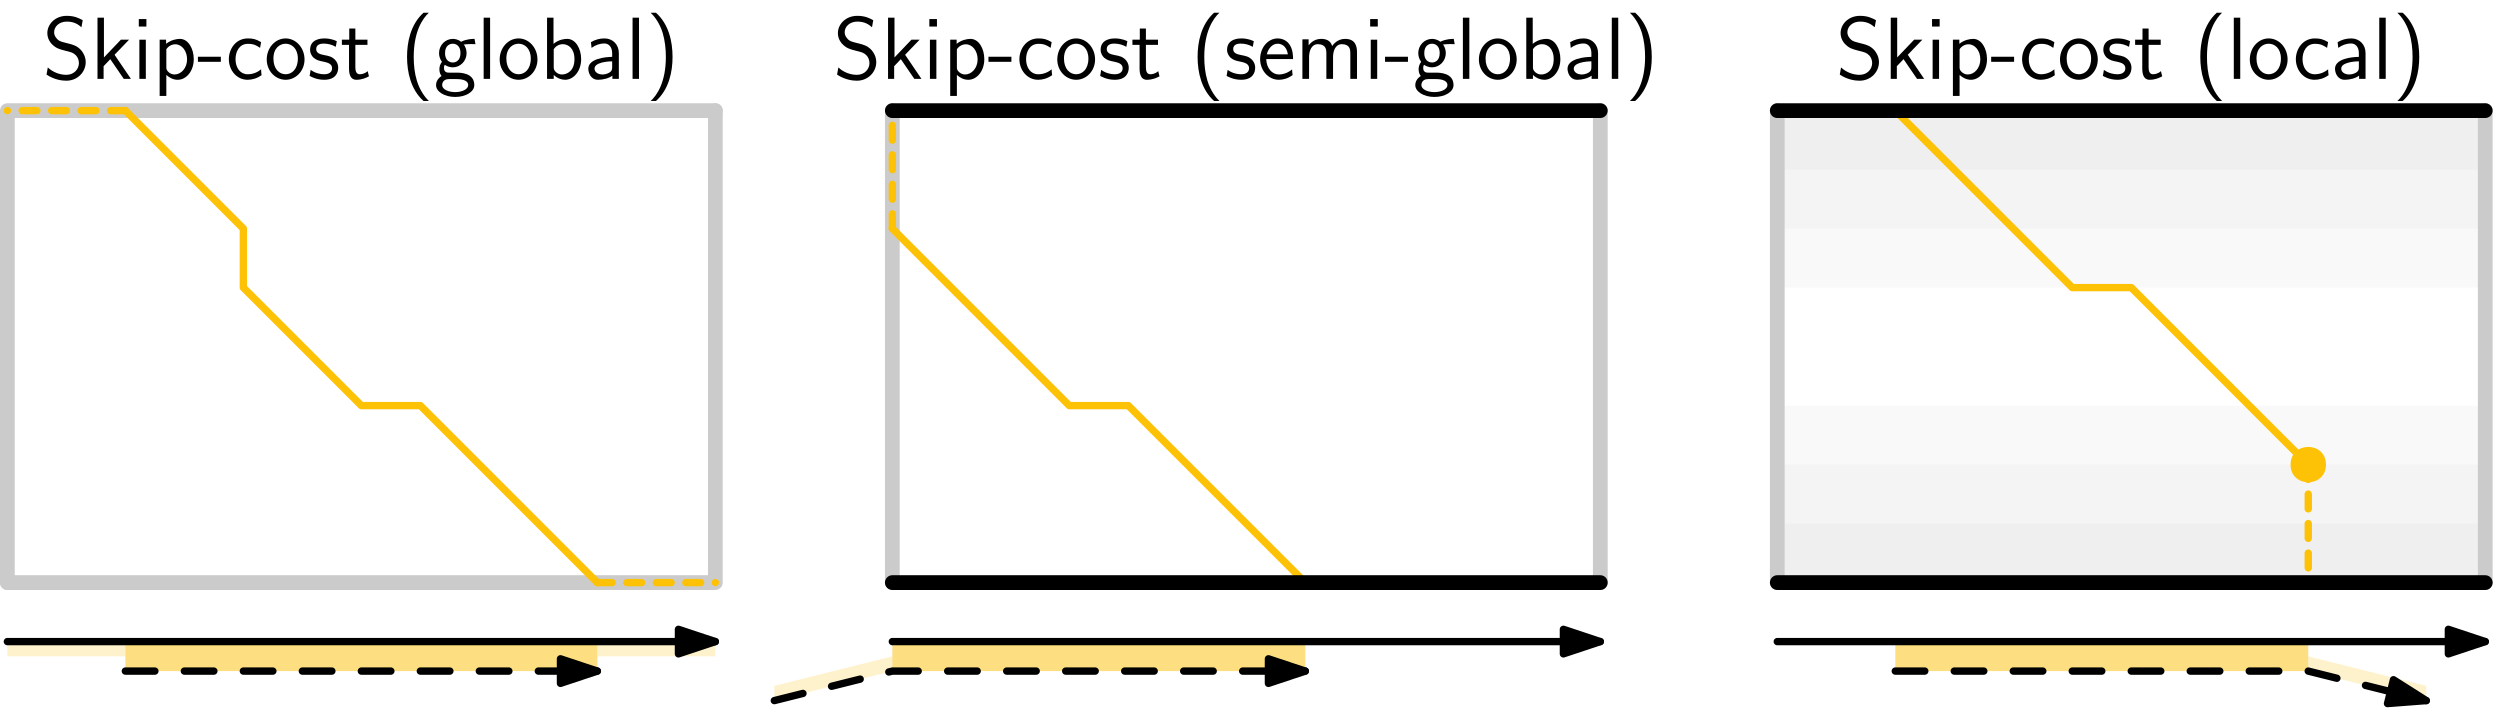<?xml version="1.0" encoding="UTF-8"?>
<svg xmlns="http://www.w3.org/2000/svg" xmlns:xlink="http://www.w3.org/1999/xlink" width="339" height="96" viewBox="0 0 339 96">
<defs>
<g>
<g id="glyph-0-0">
<path d="M 5.438 -7.953 C 4.953 -8.219 4.344 -8.547 3.281 -8.547 C 1.688 -8.547 0.641 -7.406 0.641 -6.203 C 0.641 -5.359 1.156 -4.812 1.219 -4.75 C 1.812 -4.141 2.219 -4.047 2.969 -3.844 C 4 -3.594 4.156 -3.547 4.547 -3.156 C 4.75 -2.938 4.922 -2.562 4.922 -2.141 C 4.922 -1.312 4.25 -0.547 3.219 -0.547 C 2.344 -0.547 1.406 -0.891 0.703 -1.547 L 0.531 -0.578 C 1.609 0.141 2.672 0.25 3.219 0.25 C 4.75 0.25 5.844 -0.938 5.844 -2.266 C 5.844 -3.031 5.469 -3.594 5.219 -3.891 C 4.656 -4.484 4.219 -4.609 3.422 -4.812 C 2.609 -5.016 2.312 -5.078 2.047 -5.328 C 1.891 -5.5 1.562 -5.797 1.562 -6.328 C 1.562 -7.062 2.219 -7.766 3.281 -7.766 C 4.297 -7.766 4.828 -7.375 5.266 -7 Z M 5.438 -7.953 "/>
</g>
<g id="glyph-0-1">
<path d="M 3.25 -3.266 L 5.219 -5.312 L 4.109 -5.312 L 1.812 -2.906 L 1.812 -8.297 L 0.938 -8.297 L 0.938 0 L 1.766 0 L 1.766 -1.719 L 2.672 -2.672 L 4.5 0 L 5.469 0 Z M 3.25 -3.266 "/>
</g>
<g id="glyph-0-2">
<path d="M 1.891 -8.109 L 0.859 -8.109 L 0.859 -7.094 L 1.891 -7.094 Z M 1.812 -5.312 L 0.938 -5.312 L 0.938 0 L 1.812 0 Z M 1.812 -5.312 "/>
</g>
<g id="glyph-0-3">
<path d="M 1.844 -0.531 C 2.25 -0.172 2.75 0.125 3.391 0.125 C 4.547 0.125 5.562 -1.047 5.562 -2.672 C 5.562 -4.109 4.812 -5.422 3.688 -5.422 C 3.203 -5.422 2.438 -5.266 1.812 -4.75 L 1.812 -5.312 L 0.938 -5.312 L 0.938 2.312 L 1.844 2.312 Z M 1.844 -4.016 C 2.109 -4.422 2.562 -4.688 3.062 -4.688 C 3.938 -4.688 4.656 -3.797 4.656 -2.656 C 4.656 -1.453 3.844 -0.594 2.953 -0.594 C 2.625 -0.594 2.391 -0.719 2.172 -0.891 C 1.875 -1.141 1.844 -1.359 1.844 -1.547 Z M 1.844 -4.016 "/>
</g>
<g id="glyph-0-4">
<path d="M 3.234 -2.312 L 3.234 -3 L 0.125 -3 L 0.125 -2.312 Z M 3.234 -2.312 "/>
</g>
<g id="glyph-0-5">
<path d="M 4.797 -1.297 C 4.25 -0.844 3.641 -0.625 2.969 -0.625 C 1.969 -0.625 1.328 -1.5 1.328 -2.672 C 1.328 -3.656 1.812 -4.75 3 -4.75 C 3.797 -4.75 4.141 -4.547 4.656 -4.203 L 4.797 -4.984 C 4.094 -5.391 3.703 -5.484 3 -5.484 C 1.344 -5.484 0.422 -4.031 0.422 -2.672 C 0.422 -1.141 1.516 0.125 2.953 0.125 C 3.531 0.125 4.203 -0.031 4.859 -0.5 C 4.859 -0.531 4.828 -0.906 4.812 -0.953 Z M 4.797 -1.297 "/>
</g>
<g id="glyph-0-6">
<path d="M 5.484 -2.625 C 5.484 -4.25 4.297 -5.484 2.922 -5.484 C 1.516 -5.484 0.359 -4.219 0.359 -2.625 C 0.359 -1.062 1.547 0.125 2.922 0.125 C 4.328 0.125 5.484 -1.094 5.484 -2.625 Z M 2.922 -0.625 C 2.062 -0.625 1.266 -1.344 1.266 -2.75 C 1.266 -4.203 2.156 -4.766 2.922 -4.766 C 3.734 -4.766 4.578 -4.141 4.578 -2.75 C 4.578 -1.281 3.734 -0.625 2.922 -0.625 Z M 2.922 -0.625 "/>
</g>
<g id="glyph-0-7">
<path d="M 4.016 -5.109 C 3.25 -5.469 2.609 -5.484 2.328 -5.484 C 2.062 -5.484 0.391 -5.484 0.391 -3.938 C 0.391 -3.406 0.688 -3.047 0.859 -2.875 C 1.297 -2.516 1.594 -2.453 2.297 -2.312 C 2.688 -2.219 3.375 -2.078 3.375 -1.453 C 3.375 -0.625 2.453 -0.625 2.281 -0.625 C 1.812 -0.625 1.109 -0.75 0.469 -1.219 L 0.328 -0.406 C 0.375 -0.375 1.188 0.125 2.297 0.125 C 3.844 0.125 4.203 -0.812 4.203 -1.516 C 4.203 -2.125 3.844 -2.516 3.797 -2.562 C 3.344 -3.031 2.984 -3.094 2.266 -3.234 C 1.828 -3.328 1.219 -3.438 1.219 -4.047 C 1.219 -4.781 2.062 -4.781 2.219 -4.781 C 2.844 -4.781 3.344 -4.641 3.875 -4.344 Z M 4.016 -5.109 "/>
</g>
<g id="glyph-0-8">
<path d="M 2.047 -4.609 L 3.688 -4.609 L 3.688 -5.312 L 2.047 -5.312 L 2.047 -6.828 L 1.219 -6.828 L 1.219 -5.312 L 0.219 -5.312 L 0.219 -4.609 L 1.188 -4.609 L 1.188 -1.406 C 1.188 -0.703 1.344 0.125 2.172 0.125 C 2.969 0.125 3.531 -0.156 3.891 -0.344 L 3.719 -1.047 C 3.297 -0.672 2.859 -0.625 2.641 -0.625 C 2.109 -0.625 2.047 -1.188 2.047 -1.609 Z M 2.047 -4.609 "/>
</g>
<g id="glyph-0-9">
<path d="M 3.172 -8.969 C 1.391 -7.359 0.938 -4.938 0.938 -2.984 C 0.938 -0.891 1.453 1.453 3.172 3 L 3.891 3 C 3.438 2.562 2.703 1.641 2.281 0.281 C 1.953 -0.781 1.844 -1.891 1.844 -2.969 C 1.844 -6.5 3.094 -8.219 3.891 -8.969 Z M 3.172 -8.969 "/>
</g>
<g id="glyph-0-10">
<path d="M 4.078 -4.703 C 4.078 -4.703 4.094 -4.688 4.109 -4.656 C 4.359 -4.688 4.625 -4.719 5.062 -4.719 C 5.109 -4.719 5.375 -4.719 5.672 -4.703 L 5.547 -5.422 C 5.312 -5.422 4.5 -5.422 3.719 -5.031 C 3.328 -5.359 2.844 -5.422 2.609 -5.422 C 1.562 -5.422 0.734 -4.547 0.734 -3.5 C 0.734 -3.078 0.859 -2.672 1.125 -2.312 C 0.844 -1.938 0.781 -1.578 0.781 -1.297 C 0.781 -0.844 0.938 -0.547 1.078 -0.391 C 0.469 0 0.328 0.516 0.328 0.844 C 0.328 1.719 1.453 2.453 2.922 2.453 C 4.375 2.453 5.516 1.75 5.516 0.844 C 5.516 -0.844 3.578 -0.844 3.094 -0.844 L 2.078 -0.844 C 1.906 -0.844 1.406 -0.844 1.406 -1.469 C 1.406 -1.734 1.453 -1.812 1.516 -1.906 C 1.719 -1.766 2.109 -1.562 2.594 -1.562 C 3.625 -1.562 4.469 -2.422 4.469 -3.5 C 4.469 -3.938 4.312 -4.375 4.062 -4.703 Z M 2.609 -2.219 C 2.078 -2.219 1.547 -2.578 1.547 -3.484 C 1.547 -4.547 2.219 -4.766 2.594 -4.766 C 3.125 -4.766 3.641 -4.406 3.641 -3.5 C 3.641 -2.438 2.969 -2.219 2.609 -2.219 Z M 3.109 0.031 C 3.375 0.031 4.688 0.031 4.688 0.844 C 4.688 1.406 3.859 1.797 2.922 1.797 C 2 1.797 1.156 1.422 1.156 0.844 C 1.156 0.797 1.156 0.031 2.062 0.031 Z M 3.109 0.031 "/>
</g>
<g id="glyph-0-11">
<path d="M 1.812 -8.297 L 0.938 -8.297 L 0.938 0 L 1.812 0 Z M 1.812 -8.297 "/>
</g>
<g id="glyph-0-12">
<path d="M 1.812 -8.297 L 0.938 -8.297 L 0.938 0 L 1.844 0 L 1.844 -0.531 C 2.391 -0.016 2.969 0.125 3.391 0.125 C 4.531 0.125 5.562 -1.047 5.562 -2.672 C 5.562 -4.141 4.781 -5.422 3.672 -5.422 C 3.328 -5.422 2.562 -5.359 1.812 -4.75 Z M 1.844 -4.031 C 2.062 -4.359 2.484 -4.703 3.078 -4.703 C 3.797 -4.703 4.656 -4.156 4.656 -2.672 C 4.656 -1.109 3.688 -0.594 2.953 -0.594 C 2.625 -0.594 2.391 -0.719 2.172 -0.891 C 1.891 -1.141 1.844 -1.344 1.844 -1.547 Z M 1.844 -4.031 "/>
</g>
<g id="glyph-0-13">
<path d="M 4.672 -3.5 C 4.672 -4.656 3.844 -5.484 2.734 -5.484 C 2.016 -5.484 1.484 -5.312 0.891 -4.984 L 0.969 -4.203 C 1.5 -4.578 2.047 -4.797 2.734 -4.797 C 3.281 -4.797 3.766 -4.344 3.766 -3.484 L 3.766 -2.984 C 3.234 -2.969 2.516 -2.922 1.797 -2.688 C 0.984 -2.422 0.531 -1.969 0.531 -1.375 C 0.531 -0.844 0.844 0.125 1.859 0.125 C 2.516 0.125 3.344 -0.078 3.797 -0.438 L 3.797 0 L 4.672 0 Z M 3.766 -1.609 C 3.766 -1.359 3.766 -1.078 3.375 -0.844 C 3.047 -0.641 2.641 -0.594 2.469 -0.594 C 1.812 -0.594 1.375 -0.938 1.375 -1.391 C 1.375 -2.203 3.031 -2.375 3.766 -2.375 Z M 3.766 -1.609 "/>
</g>
<g id="glyph-0-14">
<path d="M 1.359 3 C 3.156 1.406 3.609 -1.031 3.609 -2.969 C 3.609 -5.078 3.094 -7.422 1.359 -8.969 L 0.641 -8.969 C 1.109 -8.531 1.844 -7.609 2.266 -6.25 C 2.578 -5.188 2.703 -4.078 2.703 -2.984 C 2.703 0.531 1.453 2.266 0.641 3 Z M 1.359 3 "/>
</g>
<g id="glyph-0-15">
<path d="M 4.859 -2.688 C 4.859 -3.203 4.812 -3.938 4.438 -4.562 C 3.938 -5.391 3.109 -5.484 2.766 -5.484 C 1.469 -5.484 0.391 -4.25 0.391 -2.688 C 0.391 -1.109 1.547 0.125 2.922 0.125 C 3.484 0.125 4.141 -0.031 4.797 -0.516 C 4.797 -0.562 4.75 -0.938 4.75 -0.953 C 4.75 -0.969 4.719 -1.234 4.719 -1.281 C 4.016 -0.688 3.312 -0.594 2.953 -0.594 C 2.031 -0.594 1.25 -1.422 1.219 -2.688 Z M 1.297 -3.328 C 1.5 -4.141 2.062 -4.766 2.766 -4.766 C 3.125 -4.766 3.953 -4.609 4.156 -3.328 Z M 1.297 -3.328 "/>
</g>
<g id="glyph-0-16">
<path d="M 8.328 -3.594 C 8.328 -4.422 8.109 -5.422 6.719 -5.422 C 5.703 -5.422 5.141 -4.719 4.953 -4.453 C 4.75 -5.219 4.094 -5.422 3.469 -5.422 C 2.484 -5.422 1.969 -4.797 1.766 -4.547 L 1.766 -5.359 L 0.922 -5.359 L 0.922 0 L 1.828 0 L 1.828 -2.969 C 1.828 -3.766 2.141 -4.703 3.016 -4.703 C 4.109 -4.703 4.172 -3.953 4.172 -3.516 L 4.172 0 L 5.078 0 L 5.078 -2.969 C 5.078 -3.766 5.391 -4.703 6.266 -4.703 C 7.359 -4.703 7.422 -3.953 7.422 -3.516 L 7.422 0 L 8.328 0 Z M 8.328 -3.594 "/>
</g>
</g>
<clipPath id="clip-0">
<path clip-rule="nonzero" d="M 6 1.73 L 92 1.73 L 92 13.684 L 6 13.684 Z M 6 1.73 "/>
</clipPath>
<clipPath id="clip-1">
<path clip-rule="nonzero" d="M 113 1.73 L 224 1.73 L 224 13.684 L 113 13.684 Z M 113 1.73 "/>
</clipPath>
<clipPath id="clip-2">
<path clip-rule="nonzero" d="M 249 1.73 L 329 1.73 L 329 13.684 L 249 13.684 Z M 249 1.73 "/>
</clipPath>
</defs>
<path fill-rule="evenodd" fill="rgb(99%, 75.4%, 2.7%)" fill-opacity="0.2" d="M 81 89 L 97 89 L 97 87 L 81 87 Z M 81 89 "/>
<path fill-rule="evenodd" fill="rgb(99%, 75.4%, 2.7%)" fill-opacity="0.2" d="M 1 89 L 17 89 L 17 87 L 1 87 Z M 1 89 "/>
<path fill="none" stroke-width="0.4" stroke-linecap="round" stroke-linejoin="round" stroke="rgb(0%, 0%, 0%)" stroke-opacity="1" stroke-miterlimit="10" d="M 104 768 L 104 704 L 200 704 L 200 768 L 104 768 " transform="matrix(1, 0, 0, -1, -103, 783)"/>
<path fill-rule="evenodd" fill="rgb(99%, 75.4%, 2.7%)" fill-opacity="0.5" d="M 81 91 L 81 87 L 17 87 L 17 91 Z M 81 91 "/>
<path fill="none" stroke-width="2" stroke-linecap="round" stroke-linejoin="round" stroke="rgb(79.6%, 79.6%, 79.6%)" stroke-opacity="1" stroke-miterlimit="10" d="M 104 704 L 104 768 L 200 768 " transform="matrix(1, 0, 0, -1, -103, 783)"/>
<path fill="none" stroke-width="2" stroke-linecap="round" stroke-linejoin="round" stroke="rgb(79.6%, 79.6%, 79.6%)" stroke-opacity="1" stroke-miterlimit="10" d="M 200 768 L 200 704 L 104 704 " transform="matrix(1, 0, 0, -1, -103, 783)"/>
<g clip-path="url(#clip-0)">
<g fill="rgb(0%, 0%, 0%)" fill-opacity="1">
<use xlink:href="#glyph-0-0" x="5.778" y="10.694"/>
<use xlink:href="#glyph-0-1" x="12.282" y="10.694"/>
<use xlink:href="#glyph-0-2" x="17.961" y="10.694"/>
<use xlink:href="#glyph-0-3" x="20.711" y="10.694"/>
<use xlink:href="#glyph-0-4" x="26.712" y="10.694"/>
<use xlink:href="#glyph-0-5" x="30.609" y="10.694"/>
<use xlink:href="#glyph-0-6" x="35.81" y="10.694"/>
<use xlink:href="#glyph-0-7" x="41.656" y="10.694"/>
<use xlink:href="#glyph-0-8" x="46.139" y="10.694"/>
<use xlink:href="#glyph-0-9" x="54.257" y="10.694"/>
<use xlink:href="#glyph-0-10" x="58.8" y="10.694"/>
<use xlink:href="#glyph-0-11" x="64.646" y="10.694"/>
<use xlink:href="#glyph-0-6" x="67.396" y="10.694"/>
<use xlink:href="#glyph-0-12" x="73.242" y="10.694"/>
<use xlink:href="#glyph-0-13" x="79.243" y="10.694"/>
<use xlink:href="#glyph-0-11" x="84.838" y="10.694"/>
<use xlink:href="#glyph-0-14" x="87.588" y="10.694"/>
</g>
</g>
<path fill="none" stroke-width="1" stroke-linecap="round" stroke-linejoin="round" stroke="rgb(0%, 0%, 0%)" stroke-opacity="1" stroke-dasharray="4" stroke-miterlimit="10" d="M 120 692 L 184 692 " transform="matrix(1, 0, 0, -1, -103, 783)"/>
<path fill-rule="evenodd" fill="rgb(0%, 0%, 0%)" fill-opacity="1" stroke-width="1" stroke-linecap="round" stroke-linejoin="round" stroke="rgb(0%, 0%, 0%)" stroke-opacity="1" stroke-miterlimit="10" d="M 184 692 L 179 693.664 L 179 690.336 Z M 184 692 " transform="matrix(1, 0, 0, -1, -103, 783)"/>
<path fill="none" stroke-width="1" stroke-linecap="round" stroke-linejoin="round" stroke="rgb(0%, 0%, 0%)" stroke-opacity="1" stroke-miterlimit="10" d="M 104 696 L 200 696 " transform="matrix(1, 0, 0, -1, -103, 783)"/>
<path fill-rule="evenodd" fill="rgb(0%, 0%, 0%)" fill-opacity="1" stroke-width="1" stroke-linecap="round" stroke-linejoin="round" stroke="rgb(0%, 0%, 0%)" stroke-opacity="1" stroke-miterlimit="10" d="M 200 696 L 195 697.664 L 195 694.336 Z M 200 696 " transform="matrix(1, 0, 0, -1, -103, 783)"/>
<path fill="none" stroke-width="1" stroke-linecap="round" stroke-linejoin="round" stroke="rgb(99%, 75.4%, 2.7%)" stroke-opacity="1" stroke-dasharray="2 2" stroke-miterlimit="10" d="M 120 768 L 104 768 " transform="matrix(1, 0, 0, -1, -103, 783)"/>
<path fill="none" stroke-width="1" stroke-linecap="round" stroke-linejoin="round" stroke="rgb(99%, 75.4%, 2.7%)" stroke-opacity="1" stroke-dasharray="2 2" stroke-miterlimit="10" d="M 184 704 L 200 704 " transform="matrix(1, 0, 0, -1, -103, 783)"/>
<path fill="none" stroke-width="1" stroke-linecap="round" stroke-linejoin="round" stroke="rgb(99%, 75.4%, 2.7%)" stroke-opacity="1" stroke-miterlimit="10" d="M 120 768 L 136 752 L 136 744 L 152 728 L 160 728 L 184 704 " transform="matrix(1, 0, 0, -1, -103, 783)"/>
<path fill-rule="evenodd" fill="rgb(99%, 75.4%, 2.7%)" fill-opacity="0.2" d="M 105 95 L 121 91 L 121 89 L 105 93 Z M 105 95 "/>
<path fill="none" stroke-width="0.4" stroke-linecap="round" stroke-linejoin="round" stroke="rgb(0%, 0%, 0%)" stroke-opacity="1" stroke-miterlimit="10" d="M 224 768 L 224 704 L 320 704 L 320 768 L 224 768 " transform="matrix(1, 0, 0, -1, -103, 783)"/>
<path fill="none" stroke-width="2" stroke-linecap="round" stroke-linejoin="round" stroke="rgb(79.6%, 79.6%, 79.6%)" stroke-opacity="1" stroke-miterlimit="10" d="M 224 704 L 224 768 " transform="matrix(1, 0, 0, -1, -103, 783)"/>
<g clip-path="url(#clip-1)">
<g fill="rgb(0%, 0%, 0%)" fill-opacity="1">
<use xlink:href="#glyph-0-0" x="112.977" y="10.694"/>
<use xlink:href="#glyph-0-1" x="119.481" y="10.694"/>
<use xlink:href="#glyph-0-2" x="125.16" y="10.694"/>
<use xlink:href="#glyph-0-3" x="127.91" y="10.694"/>
<use xlink:href="#glyph-0-4" x="133.911" y="10.694"/>
<use xlink:href="#glyph-0-5" x="137.808" y="10.694"/>
<use xlink:href="#glyph-0-6" x="143.009" y="10.694"/>
<use xlink:href="#glyph-0-7" x="148.855" y="10.694"/>
<use xlink:href="#glyph-0-8" x="153.338" y="10.694"/>
<use xlink:href="#glyph-0-9" x="161.456" y="10.694"/>
<use xlink:href="#glyph-0-7" x="165.999" y="10.694"/>
<use xlink:href="#glyph-0-15" x="170.482" y="10.694"/>
<use xlink:href="#glyph-0-16" x="175.683" y="10.694"/>
<use xlink:href="#glyph-0-2" x="184.936" y="10.694"/>
<use xlink:href="#glyph-0-4" x="187.686" y="10.694"/>
<use xlink:href="#glyph-0-10" x="191.583" y="10.694"/>
<use xlink:href="#glyph-0-11" x="197.429" y="10.694"/>
<use xlink:href="#glyph-0-6" x="200.179" y="10.694"/>
<use xlink:href="#glyph-0-12" x="206.025" y="10.694"/>
<use xlink:href="#glyph-0-13" x="212.026" y="10.694"/>
<use xlink:href="#glyph-0-11" x="217.621" y="10.694"/>
<use xlink:href="#glyph-0-14" x="220.371" y="10.694"/>
</g>
</g>
<path fill="none" stroke-width="1" stroke-linecap="round" stroke-linejoin="round" stroke="rgb(99%, 75.4%, 2.7%)" stroke-opacity="1" stroke-miterlimit="10" d="M 224 752 L 248 728 L 256 728 L 280 704 " transform="matrix(1, 0, 0, -1, -103, 783)"/>
<path fill="none" stroke-width="2" stroke-linecap="round" stroke-linejoin="round" stroke="rgb(79.6%, 79.6%, 79.6%)" stroke-opacity="1" stroke-miterlimit="10" d="M 320 768 L 320 704 " transform="matrix(1, 0, 0, -1, -103, 783)"/>
<path fill="none" stroke-width="2" stroke-linecap="round" stroke-linejoin="round" stroke="rgb(0%, 0%, 0%)" stroke-opacity="1" stroke-miterlimit="10" d="M 224 704 L 320 704 " transform="matrix(1, 0, 0, -1, -103, 783)"/>
<path fill="none" stroke-width="1" stroke-linecap="round" stroke-linejoin="round" stroke="rgb(99%, 75.4%, 2.7%)" stroke-opacity="1" stroke-dasharray="2 2" stroke-miterlimit="10" d="M 224 752 L 224 768 " transform="matrix(1, 0, 0, -1, -103, 783)"/>
<path fill-rule="evenodd" fill="rgb(99%, 75.4%, 2.7%)" fill-opacity="0.5" d="M 177 91 L 177 87 L 121 87 L 121 91 Z M 177 91 "/>
<path fill="none" stroke-width="1" stroke-linecap="round" stroke-linejoin="round" stroke="rgb(0%, 0%, 0%)" stroke-opacity="1" stroke-dasharray="4" stroke-miterlimit="10" d="M 208 688 L 224 692 L 280 692 " transform="matrix(1, 0, 0, -1, -103, 783)"/>
<path fill-rule="evenodd" fill="rgb(0%, 0%, 0%)" fill-opacity="1" stroke-width="1" stroke-linecap="round" stroke-linejoin="round" stroke="rgb(0%, 0%, 0%)" stroke-opacity="1" stroke-miterlimit="10" d="M 280 692 L 275 693.664 L 275 690.336 Z M 280 692 " transform="matrix(1, 0, 0, -1, -103, 783)"/>
<path fill="none" stroke-width="1" stroke-linecap="round" stroke-linejoin="round" stroke="rgb(0%, 0%, 0%)" stroke-opacity="1" stroke-miterlimit="10" d="M 224 696 L 320 696 " transform="matrix(1, 0, 0, -1, -103, 783)"/>
<path fill-rule="evenodd" fill="rgb(0%, 0%, 0%)" fill-opacity="1" stroke-width="1" stroke-linecap="round" stroke-linejoin="round" stroke="rgb(0%, 0%, 0%)" stroke-opacity="1" stroke-miterlimit="10" d="M 320 696 L 315 697.664 L 315 694.336 Z M 320 696 " transform="matrix(1, 0, 0, -1, -103, 783)"/>
<path fill="none" stroke-width="2" stroke-linecap="round" stroke-linejoin="round" stroke="rgb(0%, 0%, 0%)" stroke-opacity="1" stroke-miterlimit="10" d="M 320 768 L 224 768 " transform="matrix(1, 0, 0, -1, -103, 783)"/>
<path fill-rule="evenodd" fill="rgb(99%, 75.4%, 2.7%)" fill-opacity="0.2" d="M 313 91 L 329 95 L 329 93 L 313 89 Z M 313 91 "/>
<path fill-rule="evenodd" fill="rgb(74.5%, 74.5%, 74.5%)" fill-opacity="0.1" d="M 241 79 L 241 71 L 337 71 L 337 79 Z M 241 79 "/>
<path fill-rule="evenodd" fill="rgb(74.5%, 74.5%, 74.5%)" fill-opacity="0.1" d="M 241 79 L 241 63 L 337 63 L 337 79 Z M 241 79 "/>
<path fill-rule="evenodd" fill="rgb(74.5%, 74.5%, 74.5%)" fill-opacity="0.1" d="M 241 79 L 241 55 L 337 55 L 337 79 Z M 241 79 "/>
<path fill-rule="evenodd" fill="rgb(74.5%, 74.5%, 74.5%)" fill-opacity="0.1" d="M 241 15 L 241 23 L 337 23 L 337 15 Z M 241 15 "/>
<path fill-rule="evenodd" fill="rgb(74.5%, 74.5%, 74.5%)" fill-opacity="0.1" d="M 337 15 L 337 31 L 241 31 L 241 15 Z M 337 15 "/>
<path fill-rule="evenodd" fill="rgb(74.5%, 74.5%, 74.5%)" fill-opacity="0.1" d="M 241 39 L 241 15 L 337 15 L 337 39 Z M 241 39 "/>
<path fill="none" stroke-width="2" stroke-linecap="round" stroke-linejoin="round" stroke="rgb(79.6%, 79.6%, 79.6%)" stroke-opacity="1" stroke-miterlimit="10" d="M 344 704 L 344 768 " transform="matrix(1, 0, 0, -1, -103, 783)"/>
<path fill="none" stroke-width="2" stroke-linecap="round" stroke-linejoin="round" stroke="rgb(79.6%, 79.6%, 79.6%)" stroke-opacity="1" stroke-miterlimit="10" d="M 440 768 L 440 704 " transform="matrix(1, 0, 0, -1, -103, 783)"/>
<g clip-path="url(#clip-2)">
<g fill="rgb(0%, 0%, 0%)" fill-opacity="1">
<use xlink:href="#glyph-0-0" x="248.943" y="10.694"/>
<use xlink:href="#glyph-0-1" x="255.447" y="10.694"/>
<use xlink:href="#glyph-0-2" x="261.126" y="10.694"/>
<use xlink:href="#glyph-0-3" x="263.876" y="10.694"/>
<use xlink:href="#glyph-0-4" x="269.877" y="10.694"/>
<use xlink:href="#glyph-0-5" x="273.774" y="10.694"/>
<use xlink:href="#glyph-0-6" x="278.975" y="10.694"/>
<use xlink:href="#glyph-0-7" x="284.821" y="10.694"/>
<use xlink:href="#glyph-0-8" x="289.304" y="10.694"/>
<use xlink:href="#glyph-0-9" x="297.422" y="10.694"/>
<use xlink:href="#glyph-0-11" x="301.965" y="10.694"/>
<use xlink:href="#glyph-0-6" x="304.714" y="10.694"/>
<use xlink:href="#glyph-0-5" x="310.895" y="10.694"/>
<use xlink:href="#glyph-0-13" x="316.096" y="10.694"/>
<use xlink:href="#glyph-0-11" x="321.691" y="10.694"/>
<use xlink:href="#glyph-0-14" x="324.441" y="10.694"/>
</g>
</g>
<path fill="none" stroke-width="1" stroke-linecap="round" stroke-linejoin="round" stroke="rgb(99%, 75.4%, 2.7%)" stroke-opacity="1" stroke-dasharray="2 2" stroke-miterlimit="10" d="M 416 720 L 416 704 " transform="matrix(1, 0, 0, -1, -103, 783)"/>
<path fill="none" stroke-width="1" stroke-linecap="round" stroke-linejoin="round" stroke="rgb(99%, 75.4%, 2.7%)" stroke-opacity="1" stroke-miterlimit="10" d="M 360 768 L 384 744 L 392 744 L 416 720 " transform="matrix(1, 0, 0, -1, -103, 783)"/>
<path fill-rule="evenodd" fill="rgb(99%, 75.4%, 2.7%)" fill-opacity="1" d="M 315.398 63 C 315.398 59.801 310.602 59.801 310.602 63 C 310.602 66.199 315.398 66.199 315.398 63 Z M 315.398 63 "/>
<path fill="none" stroke-width="2" stroke-linecap="round" stroke-linejoin="round" stroke="rgb(0%, 0%, 0%)" stroke-opacity="1" stroke-miterlimit="10" d="M 440 768 L 344 768 " transform="matrix(1, 0, 0, -1, -103, 783)"/>
<path fill="none" stroke-width="2" stroke-linecap="round" stroke-linejoin="round" stroke="rgb(0%, 0%, 0%)" stroke-opacity="1" stroke-miterlimit="10" d="M 344 704 L 440 704 " transform="matrix(1, 0, 0, -1, -103, 783)"/>
<path fill-rule="evenodd" fill="rgb(99%, 75.4%, 2.7%)" fill-opacity="0.5" d="M 313 91 L 313 87 L 257 87 L 257 91 Z M 313 91 "/>
<path fill="none" stroke-width="1" stroke-linecap="round" stroke-linejoin="round" stroke="rgb(0%, 0%, 0%)" stroke-opacity="1" stroke-dasharray="4" stroke-miterlimit="10" d="M 360 692 L 416 692 L 432 688 " transform="matrix(1, 0, 0, -1, -103, 783)"/>
<path fill-rule="evenodd" fill="rgb(0%, 0%, 0%)" fill-opacity="1" stroke-width="1" stroke-linecap="round" stroke-linejoin="round" stroke="rgb(0%, 0%, 0%)" stroke-opacity="1" stroke-miterlimit="10" d="M 432 688 L 427.555 690.828 L 426.746 687.598 Z M 432 688 " transform="matrix(1, 0, 0, -1, -103, 783)"/>
<path fill="none" stroke-width="1" stroke-linecap="round" stroke-linejoin="round" stroke="rgb(0%, 0%, 0%)" stroke-opacity="1" stroke-miterlimit="10" d="M 344 696 L 440 696 " transform="matrix(1, 0, 0, -1, -103, 783)"/>
<path fill-rule="evenodd" fill="rgb(0%, 0%, 0%)" fill-opacity="1" stroke-width="1" stroke-linecap="round" stroke-linejoin="round" stroke="rgb(0%, 0%, 0%)" stroke-opacity="1" stroke-miterlimit="10" d="M 440 696 L 435 697.664 L 435 694.336 Z M 440 696 " transform="matrix(1, 0, 0, -1, -103, 783)"/>
</svg>
